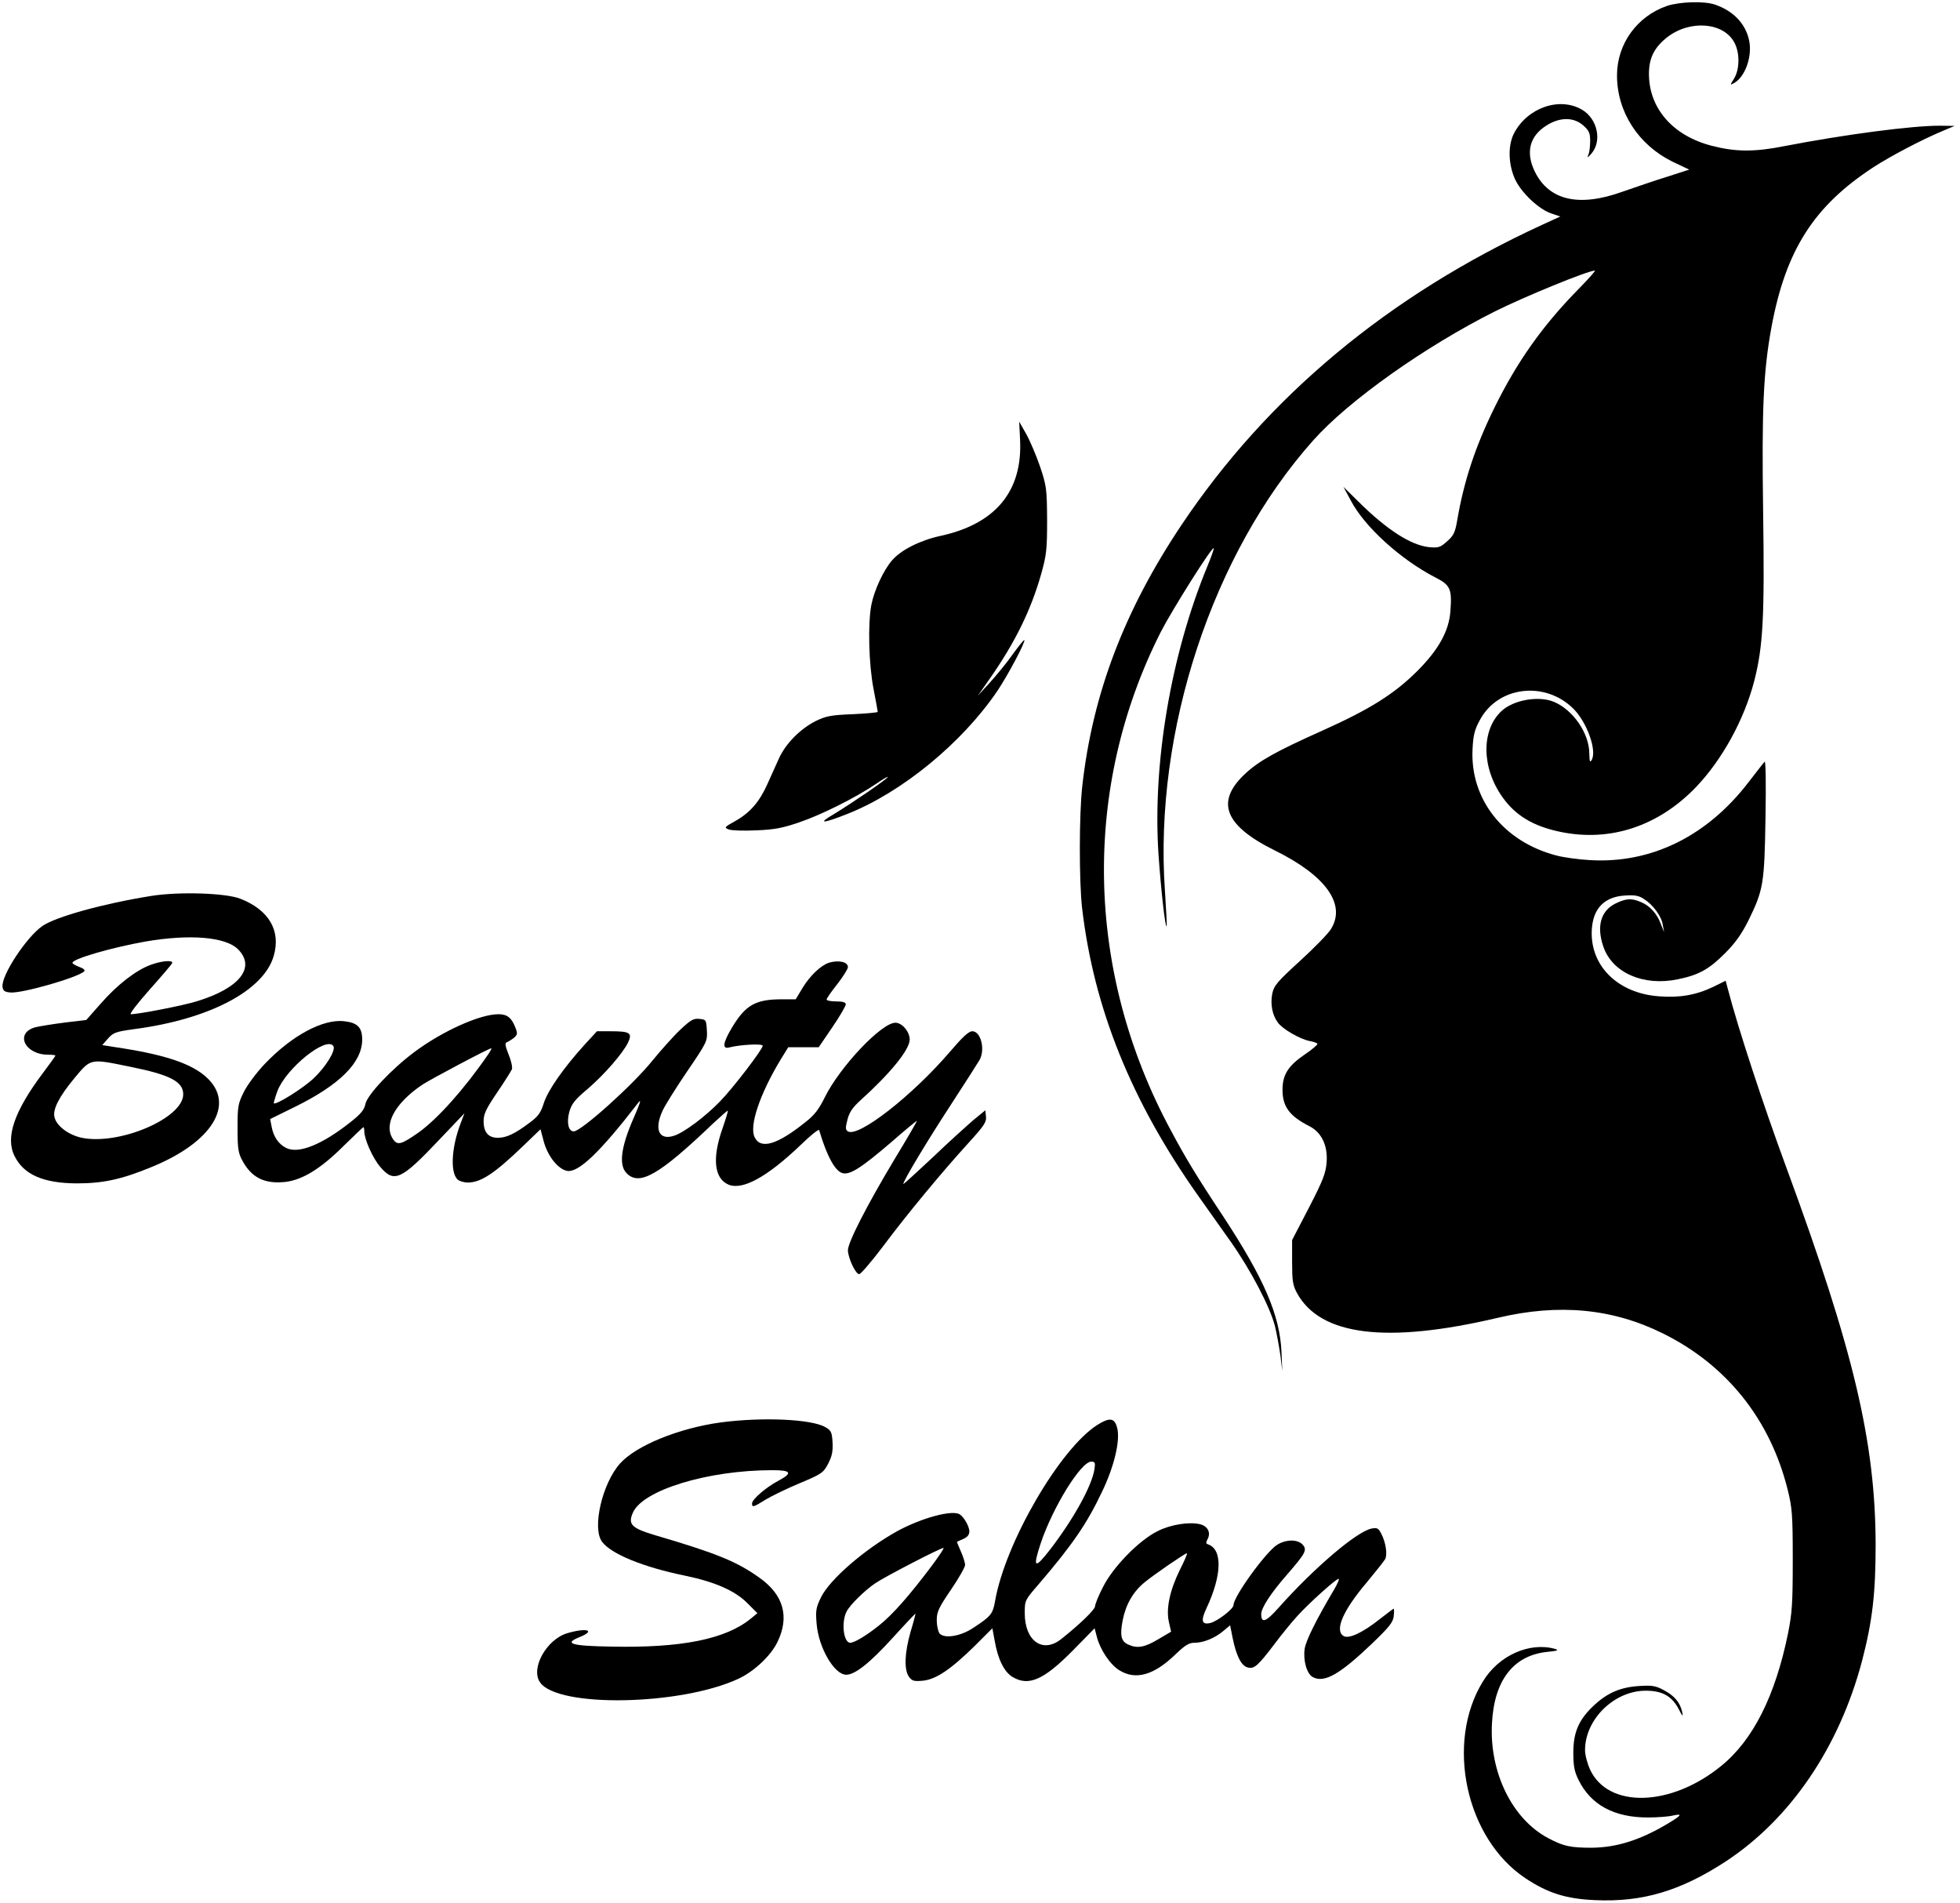 <?xml version="1.0" standalone="no"?>
<!DOCTYPE svg PUBLIC "-//W3C//DTD SVG 20010904//EN"
 "http://www.w3.org/TR/2001/REC-SVG-20010904/DTD/svg10.dtd">
<svg version="1.0" xmlns="http://www.w3.org/2000/svg"
 width="920pt" height="893pt" viewBox="0 0 920 893"
 preserveAspectRatio="xMidYMid meet">
<g transform="translate(0,893) scale(0.1,-0.1)"
fill="#000000" stroke="none">
<path d="M7824 8902 c-141 -49 -234 -179 -234 -326 0 -171 100 -326 261 -405
l78 -37 -102 -33 c-56 -17 -151 -50 -212 -71 -203 -73 -343 -41 -410 93 -45
91 -26 168 54 218 63 40 128 40 173 0 27 -24 32 -36 32 -72 0 -24 -3 -53 -8
-64 -7 -17 -5 -17 13 3 52 59 30 164 -43 207 -105 62 -256 10 -319 -110 -29
-55 -28 -142 3 -213 28 -64 112 -144 172 -164 l42 -14 -85 -39 c-720 -331
-1290 -806 -1694 -1410 -268 -401 -417 -793 -465 -1225 -15 -132 -15 -445 -1
-570 55 -472 231 -908 545 -1352 36 -51 104 -147 151 -213 95 -134 187 -309
210 -401 8 -33 19 -94 25 -135 l9 -74 -4 91 c-8 173 -82 344 -276 639 -124
187 -177 275 -246 405 -399 743 -415 1602 -44 2335 56 108 240 400 248 392 2
-3 -12 -42 -31 -88 -170 -413 -257 -924 -228 -1350 11 -159 31 -343 38 -336 2
1 -2 76 -8 167 -52 748 223 1583 696 2113 165 186 525 441 852 605 140 70 438
192 470 192 5 0 -30 -39 -77 -87 -169 -172 -289 -342 -395 -558 -90 -183 -143
-345 -174 -527 -10 -58 -17 -72 -48 -99 -31 -28 -40 -31 -84 -27 -85 9 -198
81 -332 214 l-70 69 35 -65 c64 -122 232 -275 396 -360 71 -36 79 -54 71 -159
-7 -93 -55 -180 -157 -282 -108 -107 -221 -178 -446 -279 -217 -97 -297 -142
-362 -203 -139 -131 -95 -242 142 -359 239 -118 335 -253 262 -369 -12 -20
-77 -87 -144 -148 -107 -98 -123 -116 -131 -154 -10 -50 0 -101 26 -136 22
-31 104 -78 150 -87 18 -3 34 -9 36 -13 2 -3 -25 -27 -61 -51 -77 -53 -103
-94 -103 -165 0 -79 33 -123 125 -170 58 -29 88 -91 82 -170 -4 -51 -16 -83
-83 -213 l-79 -152 0 -103 c0 -87 3 -108 22 -144 109 -202 420 -241 943 -118
287 68 539 44 775 -73 300 -148 504 -404 586 -733 21 -85 24 -116 24 -329 0
-204 -3 -250 -22 -345 -60 -295 -165 -503 -315 -624 -236 -192 -529 -199 -614
-17 -13 28 -24 69 -24 92 0 145 137 279 285 279 77 0 122 -25 154 -85 19 -37
22 -40 17 -15 -10 45 -37 77 -87 103 -37 20 -55 23 -114 19 -86 -5 -148 -31
-210 -88 -73 -67 -100 -127 -100 -224 0 -64 5 -89 24 -128 58 -118 167 -177
326 -177 44 0 97 4 117 9 49 11 42 1 -29 -41 -127 -75 -236 -109 -352 -110
-100 0 -132 7 -204 45 -168 89 -276 307 -264 537 10 203 100 320 258 337 49 5
58 8 39 14 -120 34 -265 -30 -339 -152 -178 -288 -81 -738 199 -924 105 -70
191 -97 327 -103 223 -10 401 43 614 182 304 200 532 536 639 940 49 188 64
317 64 546 -1 483 -103 912 -419 1770 -109 296 -227 655 -274 836 l-11 41 -59
-29 c-79 -38 -159 -52 -254 -44 -196 14 -327 147 -315 317 7 97 60 150 155
156 45 3 65 0 89 -16 43 -27 83 -81 89 -122 l6 -34 -15 38 c-18 49 -52 86 -93
103 -44 19 -69 18 -119 -6 -70 -34 -91 -107 -58 -203 42 -123 189 -187 350
-153 99 20 148 48 224 125 47 47 77 91 107 151 70 143 75 171 80 480 3 166 1
271 -4 265 -5 -5 -40 -50 -77 -98 -194 -252 -455 -380 -740 -364 -56 3 -128
13 -161 22 -249 65 -405 265 -393 499 3 66 10 92 34 136 85 160 307 186 440
53 63 -63 111 -196 85 -240 -8 -14 -10 -8 -11 32 -1 94 -76 203 -166 241 -72
30 -191 9 -247 -44 -95 -90 -93 -266 6 -404 61 -86 145 -136 270 -162 235 -49
461 26 638 210 124 130 226 317 273 497 42 163 49 304 42 792 -7 487 1 661 39
869 67 362 199 569 480 752 82 53 227 129 325 170 l55 23 -70 1 c-133 0 -445
-41 -730 -96 -141 -28 -230 -27 -341 2 -182 47 -294 176 -294 337 0 76 26 126
88 174 107 81 263 68 313 -27 26 -47 25 -125 -1 -168 -20 -32 -20 -33 -1 -22
51 27 86 122 72 196 -15 80 -73 142 -160 172 -50 18 -168 14 -227 -6z"/>
<path d="M4788 6868 c13 -243 -115 -397 -373 -453 -96 -21 -184 -65 -227 -114
-40 -45 -85 -142 -98 -210 -17 -90 -12 -279 10 -393 11 -57 20 -106 20 -109 0
-3 -53 -8 -118 -11 -103 -4 -125 -9 -173 -32 -73 -37 -140 -105 -172 -174 -14
-31 -39 -86 -55 -122 -37 -83 -81 -134 -150 -173 -52 -29 -54 -31 -31 -40 13
-5 71 -7 129 -4 84 3 124 11 200 37 104 35 266 116 362 181 33 23 58 37 55 32
-9 -14 -166 -121 -253 -174 -79 -46 -55 -46 66 2 254 101 536 332 702 577 49
73 133 231 126 238 -2 2 -27 -29 -56 -69 -28 -40 -77 -99 -107 -132 l-55 -60
56 80 c119 170 194 323 242 494 24 86 27 113 27 251 -1 147 -3 160 -33 250
-18 52 -47 121 -65 153 l-33 58 4 -83z"/>
<path d="M709 4725 c-225 -36 -448 -98 -510 -141 -75 -52 -195 -234 -187 -286
2 -18 10 -24 37 -26 54 -5 316 70 346 99 6 6 -3 14 -23 21 -18 7 -32 15 -32
19 0 19 185 72 342 100 209 36 377 22 435 -36 85 -85 8 -183 -192 -244 -63
-20 -274 -61 -311 -61 -8 0 32 52 88 115 57 64 105 120 106 125 6 15 -48 11
-100 -8 -69 -25 -157 -93 -235 -182 l-68 -77 -100 -12 c-55 -7 -117 -17 -138
-22 -99 -26 -52 -129 59 -129 19 0 34 -2 34 -4 0 -3 -27 -40 -60 -84 -134
-179 -176 -302 -131 -389 43 -86 134 -126 291 -127 122 0 208 18 347 75 290
117 401 298 261 424 -67 61 -186 102 -386 134 l-102 16 27 31 c25 28 37 32
123 44 351 46 608 180 655 344 34 118 -22 215 -157 268 -68 27 -289 34 -419
13z m-101 -801 c190 -38 252 -70 252 -130 0 -112 -300 -240 -476 -204 -62 13
-118 55 -128 96 -10 37 22 98 95 186 76 91 72 90 257 52z"/>
<path d="M3892 4412 c-38 -12 -89 -60 -124 -117 l-33 -55 -65 0 c-124 0 -171
-27 -235 -134 -42 -71 -46 -101 -12 -92 49 13 157 19 157 8 0 -17 -141 -201
-202 -263 -68 -70 -167 -144 -213 -159 -71 -24 -96 28 -55 117 10 23 62 106
115 184 94 138 96 143 93 193 -3 50 -4 51 -35 54 -28 3 -41 -5 -89 -50 -31
-29 -90 -95 -131 -145 -90 -113 -335 -333 -370 -333 -25 0 -34 41 -21 91 11
38 25 57 86 108 80 69 165 167 190 218 21 45 9 53 -80 53 l-66 0 -57 -62
c-100 -110 -173 -215 -192 -274 -15 -47 -26 -63 -68 -94 -68 -51 -108 -70
-148 -70 -45 0 -67 26 -67 78 0 34 11 57 63 134 35 51 66 101 70 110 3 10 -4
41 -16 70 -15 37 -18 53 -9 56 6 2 21 11 33 20 18 15 19 21 9 47 -18 48 -39
65 -80 65 -88 0 -265 -80 -397 -179 -109 -82 -220 -201 -228 -243 -5 -26 -21
-46 -68 -83 -133 -106 -245 -152 -303 -123 -36 17 -61 54 -69 100 l-7 36 114
56 c212 104 318 209 318 317 0 57 -22 79 -84 86 -100 12 -247 -68 -373 -200
-39 -41 -83 -100 -99 -133 -27 -54 -29 -68 -29 -169 0 -94 3 -116 22 -151 44
-82 105 -112 204 -101 79 10 163 61 268 165 51 50 95 92 97 92 2 0 4 -9 4 -20
0 -37 40 -127 76 -168 64 -75 98 -59 273 126 l121 127 -19 -50 c-42 -112 -48
-226 -14 -260 8 -8 30 -15 49 -15 61 0 125 42 260 172 l81 78 16 -60 c19 -67
65 -125 107 -135 53 -12 155 85 337 321 15 19 7 -6 -24 -76 -58 -133 -69 -217
-33 -255 60 -64 153 -11 409 234 36 33 66 60 67 58 2 -2 -10 -41 -26 -87 -48
-138 -37 -232 30 -260 66 -27 181 36 339 187 45 44 84 75 86 69 36 -122 75
-193 110 -202 35 -9 88 25 228 145 64 56 119 101 121 101 2 0 -45 -82 -106
-182 -130 -217 -218 -389 -218 -426 1 -37 36 -112 53 -112 7 0 58 59 113 132
112 150 277 349 401 485 72 79 84 97 81 122 l-3 30 -55 -45 c-30 -26 -117
-104 -192 -176 -76 -71 -138 -128 -138 -125 0 15 109 197 220 367 70 107 132
205 139 217 26 51 4 133 -35 133 -17 0 -45 -26 -104 -95 -177 -207 -431 -405
-480 -375 -12 8 -12 16 -2 56 9 35 25 57 61 90 140 126 231 238 231 285 0 37
-36 79 -67 79 -65 0 -260 -206 -331 -349 -28 -57 -49 -85 -92 -118 -132 -106
-210 -129 -238 -70 -26 53 25 203 121 362 l37 60 72 0 71 0 64 94 c35 51 63
100 63 107 0 10 -14 14 -45 14 -25 0 -45 4 -45 9 0 5 22 37 50 72 27 35 50 71
50 80 0 24 -41 34 -88 21z m-2327 -392 c12 -20 -37 -99 -94 -152 -50 -47 -177
-126 -186 -116 -1 1 6 27 17 57 41 108 232 261 263 211z m724 -42 c-111 -161
-236 -300 -324 -363 -80 -56 -99 -62 -119 -33 -48 68 6 169 136 257 43 28 313
171 324 171 3 0 -5 -15 -17 -32z"/>
<path d="M3382 2254 c-196 -27 -395 -108 -471 -192 -84 -93 -133 -304 -85
-368 42 -57 193 -119 389 -159 144 -30 238 -72 296 -132 l44 -44 -30 -25
c-118 -97 -326 -139 -655 -132 -188 3 -225 14 -151 44 80 32 36 46 -56 19 -98
-29 -174 -166 -128 -231 83 -120 663 -109 933 18 72 34 150 107 181 171 58
119 29 222 -84 302 -106 76 -201 115 -494 201 -106 32 -124 50 -101 103 44
107 352 201 655 201 90 0 97 -13 28 -50 -57 -30 -123 -87 -123 -106 0 -20 6
-18 64 18 28 17 100 52 160 77 103 43 111 49 133 91 18 35 23 57 21 99 -3 49
-6 57 -34 73 -65 38 -297 48 -492 22z"/>
<path d="M5150 2242 c-175 -112 -431 -551 -479 -825 -11 -63 -20 -73 -104
-128 -59 -39 -135 -51 -157 -25 -7 10 -13 37 -13 62 0 39 9 58 66 142 37 54
67 107 67 117 0 11 -9 40 -20 64 -11 24 -19 45 -18 45 2 1 15 7 31 14 18 8 27
19 27 35 0 22 -24 65 -44 79 -34 24 -181 -16 -296 -79 -154 -86 -315 -226
-356 -309 -24 -49 -26 -63 -21 -124 9 -113 83 -240 139 -240 41 0 110 54 219
174 57 63 105 113 106 113 1 -1 -9 -40 -23 -86 -28 -98 -31 -176 -8 -210 15
-20 23 -23 66 -19 62 6 132 54 244 164 l82 82 11 -59 c15 -86 44 -145 83 -169
76 -46 147 -15 285 125 l101 103 11 -42 c15 -58 62 -129 105 -155 77 -48 163
-23 264 75 45 43 63 54 89 54 42 0 96 22 136 56 l31 26 12 -60 c17 -84 41
-131 71 -138 30 -8 48 8 126 111 33 44 81 103 106 130 54 60 182 175 194 175
5 0 -4 -21 -19 -47 -86 -145 -134 -242 -140 -281 -8 -55 10 -118 38 -133 54
-29 126 12 278 157 81 78 99 100 102 129 2 19 2 35 0 35 -2 0 -32 -23 -67 -50
-78 -62 -142 -92 -167 -79 -46 25 -5 120 108 253 41 50 80 98 86 109 11 22 3
78 -19 120 -13 25 -19 28 -45 23 -70 -14 -269 -184 -435 -370 -60 -68 -83 -77
-83 -32 0 30 45 99 123 188 85 98 94 114 71 139 -23 25 -77 25 -119 -1 -52
-32 -205 -243 -205 -283 0 -18 -74 -75 -108 -84 -41 -10 -47 10 -19 69 73 155
76 277 7 300 -10 3 -10 9 -1 26 15 29 0 59 -35 68 -50 13 -140 -1 -200 -32
-88 -43 -211 -170 -257 -263 -21 -40 -37 -81 -37 -90 0 -15 -70 -83 -158 -153
-87 -70 -172 -10 -172 121 0 60 1 61 63 133 158 184 228 285 299 435 58 120
87 242 72 301 -12 48 -35 51 -94 14z m-13 -209 c-13 -79 -98 -232 -206 -373
-75 -97 -85 -91 -46 27 57 170 189 383 237 383 18 0 20 -4 15 -37z m-762 -450
c-106 -141 -185 -231 -248 -281 -61 -49 -117 -82 -136 -82 -32 0 -43 97 -17
147 16 31 84 98 134 132 45 31 316 171 321 166 2 -3 -22 -39 -54 -82z m1163
-21 c-47 -96 -66 -183 -51 -246 l10 -44 -61 -36 c-64 -38 -98 -44 -141 -24
-33 15 -39 43 -25 115 15 74 49 133 103 177 48 39 188 135 198 136 4 0 -11
-35 -33 -78z"/>
</g>
</svg>
